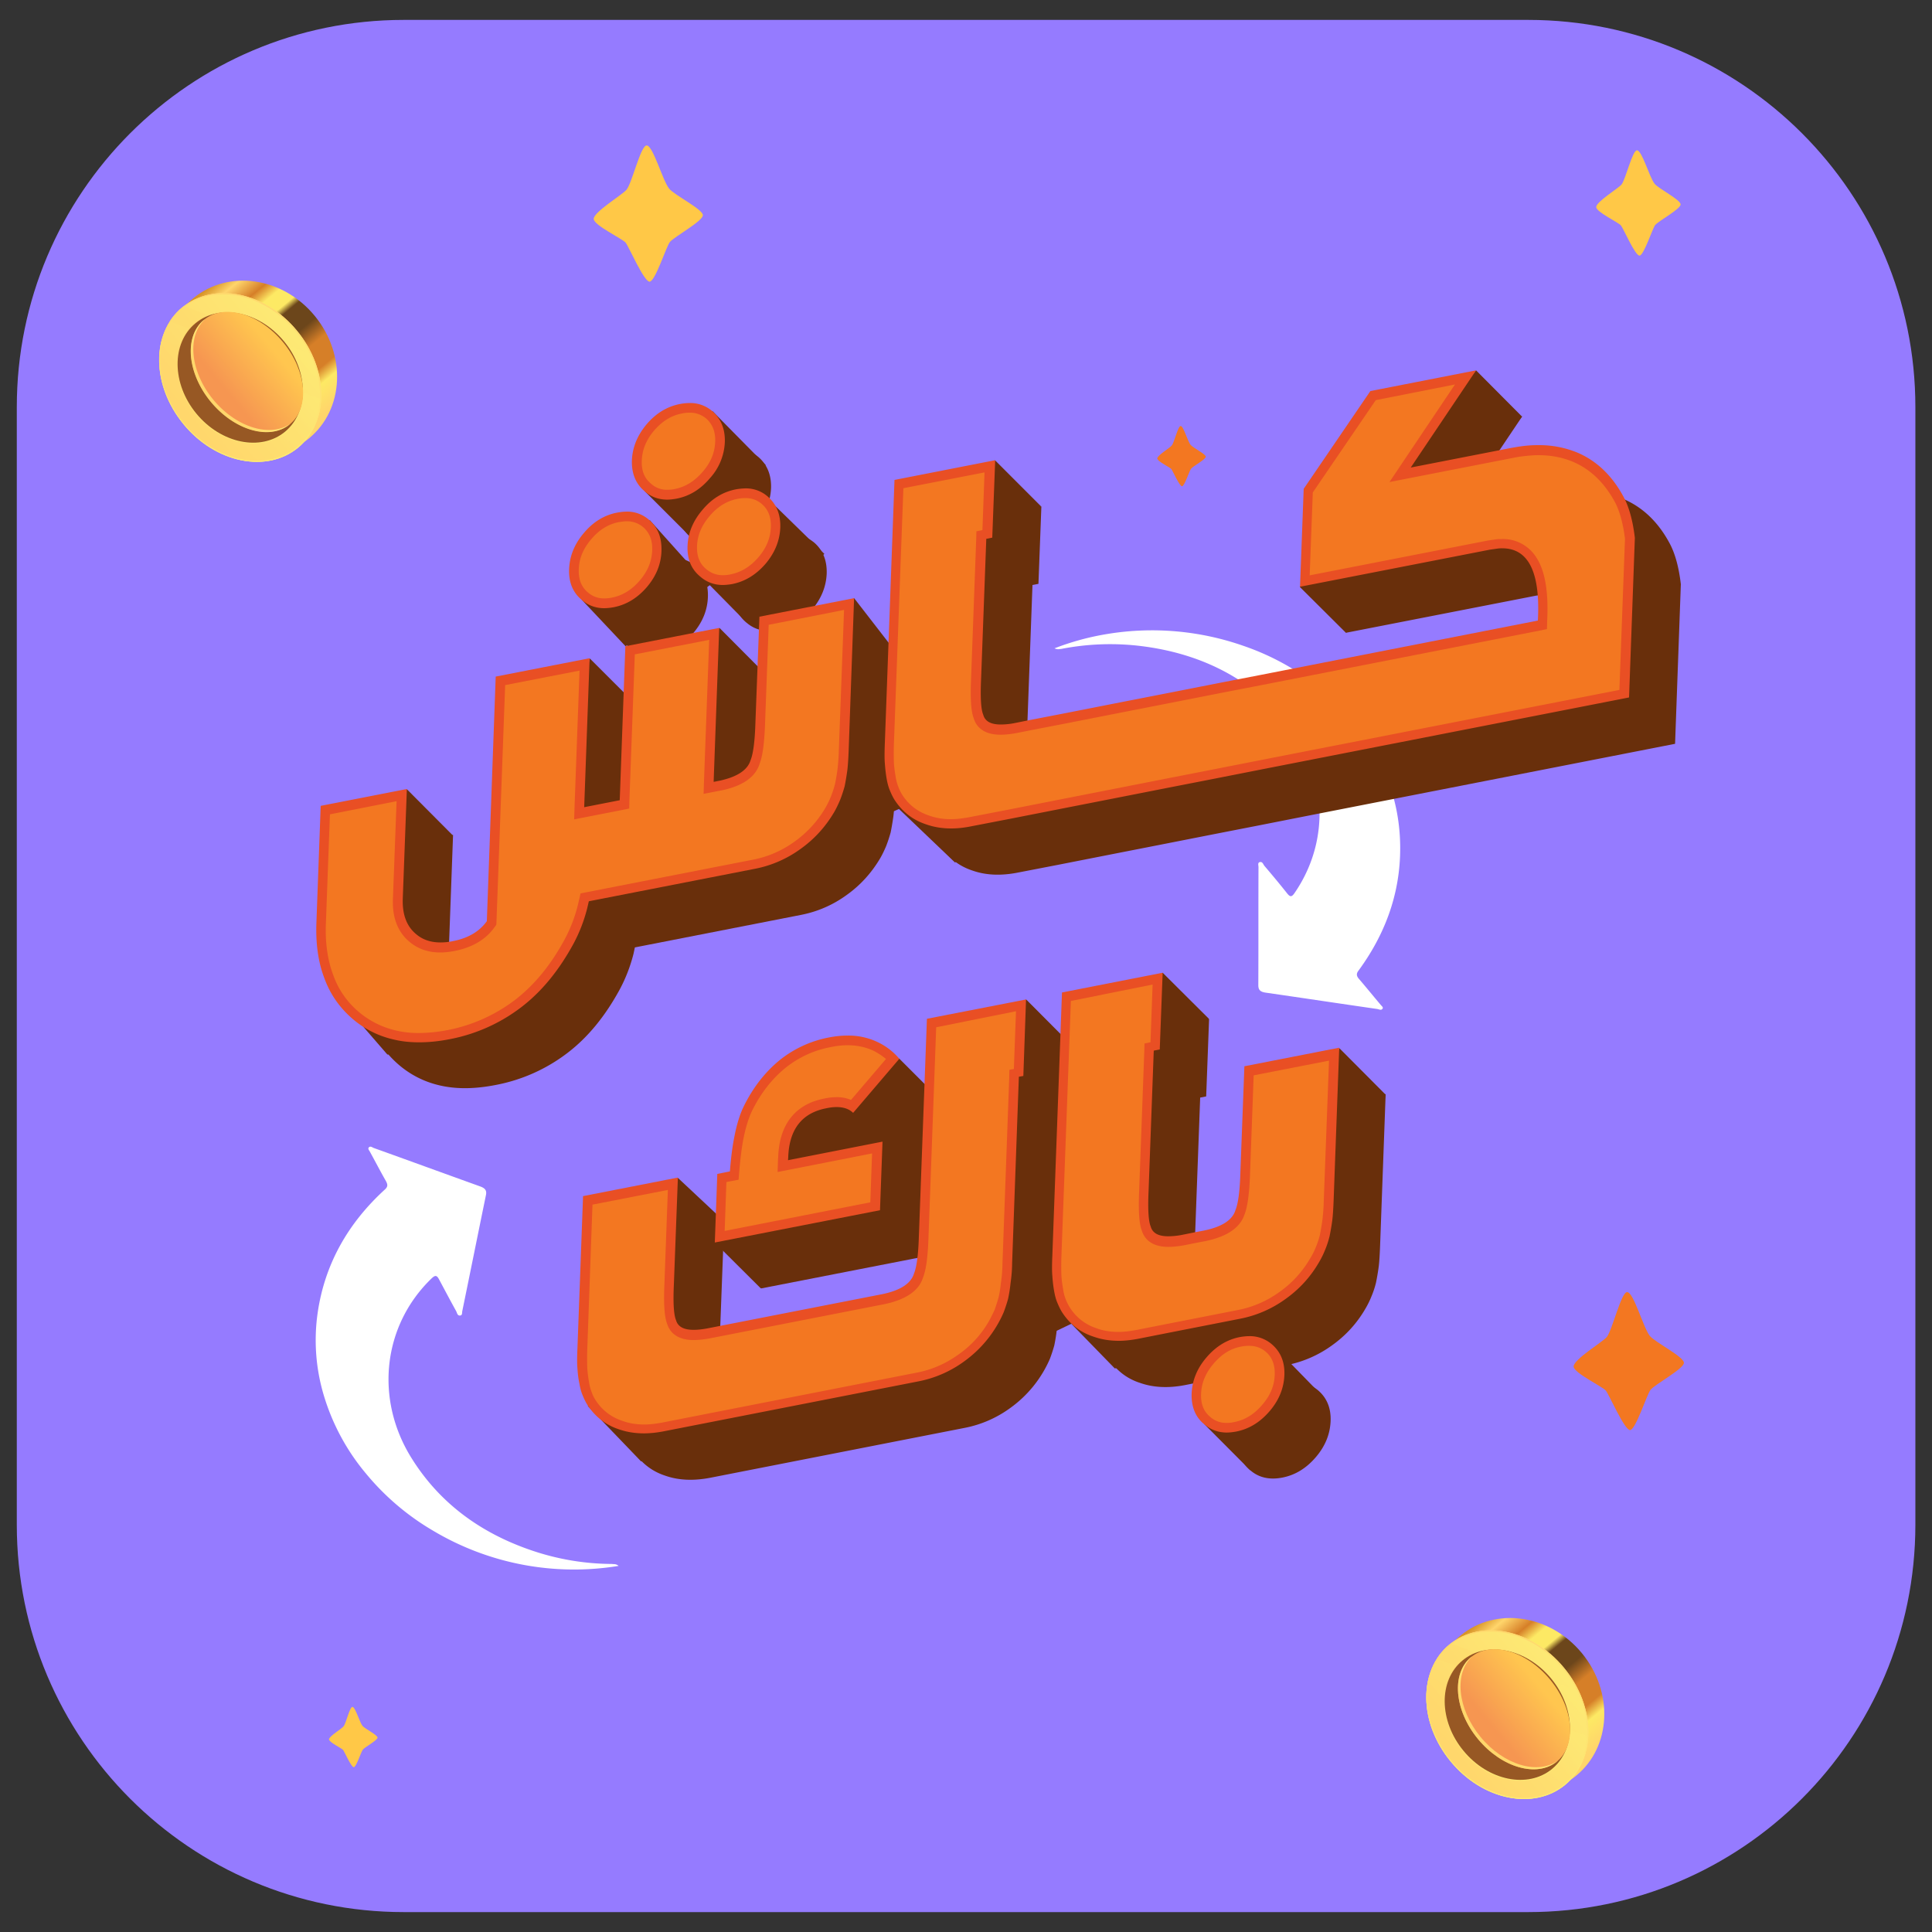 <svg width="66" height="66" viewBox="0 0 66 66" fill="none" xmlns="http://www.w3.org/2000/svg">
  <rect x="0" y="0" width="66" height="66" fill="#333333" stroke="none"/>
  <g clip-path="url(#clip0_3647_10715)">
    <path d="M52.206 65.32H13.794c-7.3 0-13.22-5.92-13.22-13.226V13.906C.574 6.6 6.494.68 13.794.68h38.412c7.306 0 13.226 5.92 13.226 13.226v38.188C65.426 59.4 59.506 65.32 52.206 65.32" fill="#957BFF"/>
    <path d="M36.023 22.148a9 9 0 0 1 1.834-.495 9.44 9.44 0 0 1 4.62.41 8.6 8.6 0 0 1 2.627 1.451c.819.66 1.465 1.426 1.927 2.297.476.885.74 1.822.792 2.799.086 1.643-.396 3.161-1.419 4.554-.079.105-.06.184.02.277.25.29.495.594.746.89.033.04.092.08.06.126-.04.066-.113.027-.172.013-1.274-.184-2.548-.376-3.822-.56-.191-.027-.25-.1-.25-.258.006-1.34 0-2.686.006-4.026 0-.06-.033-.145.033-.172.1-.033.126.066.165.12.264.31.528.626.779.943.105.132.158.132.257-.013 1.314-1.914 1.09-4.422-.547-6.151q-1.803-1.911-4.654-2.277a8.7 8.7 0 0 0-2.771.092c-.053 0-.113.033-.231-.02m-14.89 31.345a9.4 9.4 0 0 1-6.336-1.201 8.6 8.6 0 0 1-2.29-1.947 7.5 7.5 0 0 1-1.432-2.633 6.56 6.56 0 0 1-.218-2.898c.244-1.623 1.016-3.016 2.297-4.184.099-.093.092-.165.033-.277-.192-.337-.37-.68-.555-1.017-.026-.046-.072-.092-.033-.138.053-.06.119 0 .172.02 1.214.435 2.422.877 3.636 1.313.179.066.225.145.192.303-.27 1.314-.535 2.634-.805 3.947-.014.06.006.152-.073.159-.099.013-.106-.093-.139-.152-.198-.357-.389-.72-.58-1.076-.08-.152-.132-.158-.258-.04-1.67 1.61-1.947 4.119-.686 6.138.924 1.485 2.297 2.541 4.105 3.155a8.6 8.6 0 0 0 2.739.462c.066.013.132-.013.231.066" fill="#fff"/>
    <path d="M6.608 10.184c1.2-.99 3.055-.72 4.144.607 1.09 1.327 1.004 3.201-.198 4.185-1.2.99-3.055.719-4.144-.608-1.09-1.326-1.004-3.194.198-4.184" fill="url(#paint0_linear_3647_10715)"/>
    <path d="M6.231 10.5c1.07-.885 2.825-.529 3.914.798s1.109 3.109.04 3.993c-1.07.884-2.825.528-3.914-.799-1.09-1.326-1.11-3.115-.04-3.993" fill="url(#paint1_linear_3647_10715)"/>
    <g opacity=".38">
      <path d="m5.696 13.541 4.547 1.696c.45-.402.694-.976.726-1.603l-5.438-2.027c-.165.594-.105 1.28.165 1.934" fill="url(#paint2_linear_3647_10715)"/>
      <path d="M6.277 10.453c-.02.013-.033.027-.053.04-.172.138-.31.303-.43.482l5.11 1.907a3.5 3.5 0 0 0-.265-.799z" fill="url(#paint3_linear_3647_10715)"/>
    </g>
    <path d="M6.271 14.493c1.09 1.326 2.845 1.682 3.914.798 1.07-.884 1.056-2.673-.04-3.993-1.089-1.327-2.844-1.683-3.913-.799-1.07.878-1.056 2.667.04 3.993m3.855-3.182c1.082 1.307 1.095 3.082.04 3.954-1.057.87-2.793.521-3.875-.792s-1.096-3.083-.04-3.954c1.056-.87 2.792-.514 3.875.792" fill="url(#paint4_linear_3647_10715)"/>
    <path d="M6.27 14.493c1.09 1.326 2.839 1.683 3.908.805s1.043-2.667-.046-3.987c-1.09-1.326-2.838-1.683-3.908-.805s-1.049 2.66.047 3.987m3.835-3.168c1.083 1.306 1.102 3.075.046 3.946-1.056.872-2.785.515-3.867-.798-1.083-1.307-1.102-3.076-.046-3.947s2.791-.508 3.867.799" fill="url(#paint5_linear_3647_10715)"/>
    <path d="M6.666 11.054c.825-.68 2.178-.402 3.023.614s.858 2.402.033 3.089-2.178.402-3.023-.614-.865-2.409-.033-3.089" fill="url(#paint6_linear_3647_10715)"/>
    <path d="M6.653 11.035c.832-.686 2.205-.41 3.056.62.852 1.03.865 2.43.033 3.116-.831.686-2.204.409-3.056-.62-.851-1.03-.87-2.43-.033-3.116" fill="url(#paint7_linear_3647_10715)"/>
    <path d="M9.735 14.75c.826-.682.812-2.065-.032-3.088s-2.199-1.3-3.025-.62c-.827.683-.813 2.065.031 3.089.844 1.023 2.199 1.3 3.026.619" fill="#975824"/>
    <path d="M6.97 10.924c.68-.561 1.888-.218 2.7.765.811.984.917 2.238.237 2.799s-1.887.218-2.7-.766c-.811-.983-.923-2.237-.237-2.798" fill="url(#paint8_linear_3647_10715)"/>
    <path d="M7.287 13.655c-.792-.963-.91-2.184-.277-2.758-.013.013-.027.02-.046.033-.68.56-.575 1.815.237 2.798s2.02 1.327 2.7.765a.2.2 0 0 1 .04-.033c-.687.502-1.862.152-2.654-.805" fill="url(#paint9_linear_3647_10715)"/>
    <path d="M49.897 55.87c1.2-.99 3.056-.72 4.145.607s1.003 3.2-.199 4.184c-1.2.99-3.055.72-4.144-.607-1.09-1.327-1.003-3.194.198-4.184" fill="url(#paint10_linear_3647_10715)"/>
    <path d="M49.52 56.18c1.07-.885 2.825-.529 3.914.798s1.109 3.108.04 3.993c-1.07.884-2.825.528-3.914-.799-1.096-1.32-1.116-3.108-.04-3.993" fill="url(#paint11_linear_3647_10715)"/>
    <g opacity=".38">
      <path d="m48.98 59.223 4.547 1.696c.448-.402.693-.977.726-1.604l-5.439-2.026c-.158.594-.105 1.28.165 1.934" fill="url(#paint12_linear_3647_10715)"/>
      <path d="M49.567 56.14c-.02.014-.033.027-.053.04a2.1 2.1 0 0 0-.429.482l5.108 1.907a3.5 3.5 0 0 0-.264-.798z" fill="url(#paint13_linear_3647_10715)"/>
    </g>
    <path d="M49.553 60.172c1.089 1.327 2.845 1.683 3.914.799 1.069-.885 1.056-2.673-.04-3.993-1.089-1.327-2.844-1.683-3.914-.799-1.069.885-1.05 2.673.04 3.993m3.86-3.181c1.083 1.307 1.097 3.082.04 3.953-1.056.872-2.791.522-3.874-.792-1.082-1.313-1.095-3.082-.04-3.953 1.057-.871 2.792-.515 3.875.792" fill="url(#paint14_linear_3647_10715)"/>
    <path d="M49.554 60.172c1.089 1.327 2.838 1.683 3.907.806 1.07-.878 1.043-2.667-.046-3.987-1.09-1.327-2.838-1.683-3.907-.805-1.063.878-1.043 2.666.046 3.986m3.841-3.168c1.082 1.307 1.102 3.076.046 3.947s-2.785.515-3.867-.798c-1.083-1.314-1.103-3.076-.047-3.947 1.056-.865 2.792-.509 3.868.798" fill="url(#paint15_linear_3647_10715)"/>
    <path d="M49.957 56.734c.825-.68 2.178-.403 3.022.614.845 1.023.858 2.402.033 3.089-.825.68-2.178.402-3.023-.614-.85-1.023-.864-2.403-.032-3.09" fill="url(#paint16_linear_3647_10715)"/>
    <path d="M49.936 56.72c.832-.686 2.204-.409 3.056.621s.864 2.429.033 3.115c-.832.687-2.205.41-3.056-.62-.851-1.036-.865-2.429-.033-3.115" fill="url(#paint17_linear_3647_10715)"/>
    <path d="M53.02 60.43c.827-.682.813-2.065-.03-3.088-.845-1.024-2.2-1.301-3.026-.62-.827.682-.813 2.065.031 3.088s2.199 1.301 3.026.62" fill="#975824"/>
    <path d="M50.253 56.61c.68-.562 1.887-.218 2.699.765s.917 2.237.238 2.798c-.68.561-1.888.218-2.7-.765-.812-.984-.917-2.238-.237-2.799" fill="url(#paint18_linear_3647_10715)"/>
    <path d="M50.576 59.335c-.792-.964-.91-2.185-.277-2.759-.013.013-.027.02-.046.033-.68.561-.575 1.815.237 2.799.812.983 2.02 1.326 2.7.765q.02-.021.04-.033c-.687.502-1.862.159-2.654-.805" fill="url(#paint19_linear_3647_10715)"/>
    <path d="M55.585 44.14c-.205 0-.502 1.288-.693 1.532-.139.171-1.135.765-1.135 1.01 0 .217.99.686 1.102.825s.634 1.346.825 1.346.574-1.214.7-1.373c.151-.191 1.141-.72 1.141-.924 0-.211-.99-.7-1.168-.924-.224-.284-.548-1.491-.772-1.491" fill="#F37721"/>
    <path d="M55.922 5.135c-.158 0-.383.983-.528 1.168-.106.132-.865.587-.865.772 0 .165.76.522.845.627.086.106.482 1.03.634 1.03.145 0 .442-.924.534-1.043.12-.145.871-.548.871-.706 0-.159-.752-.535-.89-.706-.179-.225-.43-1.142-.601-1.142M22.09 4.969c-.204 0-.494 1.274-.686 1.511-.138.172-1.122.76-1.122.997 0 .218.984.68 1.09.812.111.138.626 1.333.818 1.333s.567-1.195.693-1.353c.151-.185 1.128-.713 1.128-.918 0-.204-.977-.686-1.155-.91-.224-.284-.548-1.472-.765-1.472" fill="#FFC847"/>
    <path d="M40.333 14.553c-.093 0-.218.567-.304.666-.06.08-.495.337-.495.443 0 .098.436.303.482.362.046.06.277.588.363.588s.25-.528.31-.6c.066-.087.502-.318.502-.41s-.436-.303-.515-.402c-.106-.12-.244-.647-.343-.647" fill="#F37721"/>
    <path d="M12.039 58.31c-.093 0-.218.568-.304.667-.06.08-.495.337-.495.442 0 .1.436.304.482.363.046.06.277.588.363.588s.25-.528.31-.6c.066-.087.502-.318.502-.41 0-.093-.436-.304-.515-.403-.099-.125-.244-.647-.343-.647" fill="#FFC847"/>
    <path d="m47.329 37.389-1.571-1.578-2.06 4.963-1.98 3.327-1.616-1.888.627-6.343.567-1.069-1.577-1.57-3.095 2.488-1.571-1.578-2.766 3.59-1.57-1.57-2.165.838-1.663.673-1.169 2.422-1.306 2.35 1.577 1.57 2.422-1.986 3.736-.356.224 2.785-4.501 1.531-4.627.403.132-1.98 1.241-2.805-1.458-1.366-1.307 2.33-1.42 4.224-.349 1.24 1.815 1.888L33 46.952l3.597-1.73 1.485 1.525 2.58-.468.99 1.168-.514 1.201 1.57 1.577 2.542-2.461-1.789-1.835 3.432-5.247zM26.162 15.893l-1.822-1.848-2.323 2.726 1.57 1.57.337 1.354-1.729-1.928-2.323 2.72 1.498 1.59 2.878-2.086 1.254 1.274 2.66-2.343-1.69-1.65-1.327-.554z" fill="#692F0B"/>
    <path d="m35.561 17.294-1.57-1.571-3.162 6.844-1.65-2.132-3.03 2.594-1.57-1.578-2.858 2.614-1.571-1.57-1.577 6.309-2.192 4.25-1.617-.204.707-4.31-1.571-1.578-1.861 2.977-.78 3.808 1.974 2.277 4.89-.39 2.608-3.088 2.481-1.973 3.927-1.38 3.571-1.557 1.914 1.828 3.208-2.158-2.1-2.132.72-6.052zM24.69 18.605c.443-.086.819-.317 1.142-.7a1.95 1.95 0 0 0 .508-1.228q.022-.662-.422-1.056-.445-.374-1.109-.244c-.435.086-.812.31-1.135.687-.323.382-.488.791-.508 1.234q-.022.673.422 1.05c.297.257.66.342 1.102.257" fill="#692F0B"/>
    <path d="m21.688 32.365 5.67-1.11a3.9 3.9 0 0 0 1.563-.679q.695-.495 1.142-1.247.101-.17.211-.43c.053-.138.106-.296.152-.461q.051-.25.093-.548.028-.219.046-.687l.191-5.207-3.234.634-.138 3.69c-.02.606-.08 1.015-.165 1.22q-.15.495-1.03.693l-.231.046.191-5.26-3.207.627-.192 5.26-1.214.238.185-5.089-3.208.627-.303 8.356c-.251.35-.634.58-1.155.68-.542.105-.964.026-1.268-.245q-.476-.397-.448-1.2l.138-3.75-2.943.575-.146 3.993c-.026.712.06 1.333.264 1.874q.29.811.944 1.386c.423.37.918.62 1.479.74q.821.178 1.86-.027a5.8 5.8 0 0 0 2.436-1.083c.713-.54 1.307-1.273 1.802-2.184.198-.37.356-.772.469-1.214zm.858-10.05c.442-.085.818-.317 1.142-.693q.474-.562.495-1.234c.013-.442-.12-.792-.416-1.05-.304-.257-.674-.336-1.11-.25q-.66.129-1.134.693c-.324.376-.489.785-.508 1.228-.02.455.125.805.422 1.055.303.251.666.337 1.109.251m3.035-3.334q-.485.565-.515 1.228-.028.681.43 1.056c.29.257.66.343 1.101.257q.656-.128 1.142-.693.474-.562.502-1.234.02-.663-.416-1.05c-.304-.257-.673-.336-1.109-.25q-.661.121-1.135.686m31.469-.396q-.575-1.089-1.557-1.524c-.58-.258-1.247-.33-2-.225-.026 0-.125.02-.283.047l-3.446.673 2.238-3.333-3.61.706-2.277 3.34-.126 3.346 6.488-1.267.284-.04c.963-.086 1.419.693 1.36 2.323l-.007.139-9.458 1.854-1.26.245-2.014.396-1.419.277-2.013.396-1.26.244-.462.092q-.942.181-1.063-.284c-.072-.171-.099-.567-.072-1.174l.178-4.831.204-.04.1-2.647-3.44.674-.33 9.002q-.018.465 0 .673.021.296.06.522c.027.151.06.29.112.409q.09.22.179.35.398.593 1.062.811.675.24 1.538.073l1.366-.264 2.013-.396 1.413-.277 2.013-.396 1.419-.277 2.013-.397 12.23-2.395.197-5.452c-.066-.567-.191-1.03-.37-1.373M29.799 39.42q.623-.118.917.16l1.578-1.849a2.2 2.2 0 0 0-.78-.587q-.691-.309-1.623-.132a3.84 3.84 0 0 0-1.67.772c-.501.41-.904.93-1.214 1.55q-.216.427-.343 1.11-.088.437-.145 1.142l-.43.085-.085 2.343 5.643-1.102.086-2.343-3.228.634.007-.1c.013-.963.449-1.524 1.287-1.682" fill="#692F0B"/>
    <path d="M32.967 43.863c-.02.614-.08 1.017-.165 1.221q-.16.517-1.102.707l-5.967 1.168q-.942.18-1.062-.284c-.073-.172-.1-.568-.073-1.175l.139-3.69-3.24.634-.192 5.208q-.02.465 0 .673.018.297.066.515c.026.152.06.29.112.409q.09.22.178.35.397.594 1.063.812.675.238 1.538.072l8.685-1.703a3.9 3.9 0 0 0 1.564-.68 4.04 4.04 0 0 0 1.353-1.676c.053-.138.106-.297.152-.462.033-.165.066-.343.086-.548a5 5 0 0 0 .053-.686l.23-6.356.153-.026.099-2.647-3.386.66zm10.957 3.387q-.652.128-1.136.692c-.323.376-.488.785-.508 1.234q-.021.676.423 1.043.437.386 1.102.258c.442-.086.818-.317 1.142-.694s.488-.785.508-1.227c.02-.449-.126-.799-.423-1.056-.297-.25-.666-.337-1.108-.25m.032-5.538c-.02.614-.08 1.017-.165 1.221-.099.343-.468.581-1.095.706l-.278.053-.462.093c-.627.118-.983.026-1.062-.284-.073-.172-.1-.568-.073-1.175L41 37.495l.205-.04.099-2.646-3.439.673-.33 9.002q-.02.465 0 .673.02.297.06.515c.026.152.06.29.112.41q.09.218.178.35c.264.395.614.666 1.063.811.448.158.963.185 1.537.073l1.208-.238 2.25-.442a3.9 3.9 0 0 0 1.565-.68c.462-.33.845-.746 1.135-1.247a3 3 0 0 0 .211-.43 3 3 0 0 0 .152-.461 8 8 0 0 0 .093-.548q.028-.219.046-.687l.191-5.207-3.24.634zm8.038-27.482-1.57-1.578-6.02 7.399 1.578 1.57z" fill="#692F0B"/>
    <path d="M22.803 16.895a1 1 0 0 1-.674-.25c-.264-.219-.382-.522-.37-.918.014-.403.172-.786.47-1.135.296-.337.646-.548 1.036-.627q.15-.032.29-.033c.264 0 .482.079.68.237.257.225.376.528.363.924-.013.416-.165.786-.469 1.129-.303.356-.64.567-1.05.647q-.138.028-.276.026" fill="#F37721"/>
    <path d="M23.555 14.098a.85.85 0 0 1 .567.198c.218.191.324.455.31.792-.013.376-.151.712-.429 1.03-.277.323-.587.514-.95.587-.086.02-.172.026-.25.026a.8.8 0 0 1-.575-.218c-.218-.185-.317-.435-.304-.779.014-.37.152-.712.43-1.036.277-.317.587-.508.95-.574q.13-.028.25-.026m0-.33q-.157.001-.324.033c-.435.085-.812.31-1.135.686-.323.383-.488.792-.508 1.234q-.021.674.422 1.05.329.297.786.297c.099 0 .204-.014.316-.033.443-.086.819-.317 1.142-.7a1.95 1.95 0 0 0 .508-1.228q.022-.661-.422-1.056a1.15 1.15 0 0 0-.785-.283" fill="#E94F24"/>
    <path d="M14.314 35.45q-.417 0-.785-.08a3.1 3.1 0 0 1-1.4-.706 3 3 0 0 1-.897-1.314c-.198-.514-.284-1.122-.258-1.815l.139-3.86 2.614-.509-.132 3.538c-.02.587.151 1.036.508 1.333q.377.329.944.33.216.002.462-.046c.56-.112.983-.363 1.26-.746l.027-.04.303-8.27 2.871-.56-.185 5.082 1.545-.304.191-5.26 2.878-.561-.192 5.26.436-.086c.647-.145 1.036-.416 1.155-.805.092-.211.145-.627.172-1.267l.132-3.558 2.904-.567-.185 4.996a8 8 0 0 1-.046.666q-.042.298-.093.535c-.04.152-.092.304-.145.436a3 3 0 0 1-.198.402 3.8 3.8 0 0 1-1.096 1.195q-.674.485-1.498.653l-5.775 1.129-.079.337a5.4 5.4 0 0 1-.455 1.174c-.476.891-1.07 1.61-1.756 2.132a5.6 5.6 0 0 1-2.37 1.05 5 5 0 0 1-.996.105" fill="#F37721"/>
    <path d="m28.834 20.836-.178 4.792a7 7 0 0 1-.046.653 7 7 0 0 1-.086.508c-.04.152-.086.29-.139.423a3 3 0 0 1-.191.39c-.27.461-.627.844-1.05 1.148-.429.31-.91.521-1.432.62l-5.67 1.109-.21.04-.047.21-.052.218a5 5 0 0 1-.443 1.142c-.468.871-1.043 1.571-1.71 2.08a5.54 5.54 0 0 1-3.273 1.121q-.397 0-.745-.079a3 3 0 0 1-1.334-.667 2.9 2.9 0 0 1-.851-1.254c-.185-.495-.27-1.075-.244-1.742l.138-3.729 2.277-.449-.125 3.333c-.027.64.165 1.135.56 1.465.285.245.641.37 1.057.37.152 0 .323-.02.495-.053.6-.119 1.063-.39 1.36-.812l.059-.079.006-.099.297-8.091 2.541-.495-.171 4.666-.013.416.409-.08 1.214-.237.258-.053.006-.264.185-5.003 2.541-.495-.178 4.845-.013.415.409-.079.238-.046c.7-.152 1.128-.455 1.267-.904.099-.251.158-.673.184-1.32l.126-3.426zm.343-.402-3.234.633-.139 3.683c-.02.607-.079 1.016-.164 1.221q-.15.495-1.03.693l-.231.046.191-5.26-3.207.627-.192 5.26-1.214.238.185-5.089-3.208.627-.303 8.356c-.251.35-.634.58-1.155.68a2 2 0 0 1-.43.046c-.343 0-.62-.1-.838-.29q-.476-.398-.449-1.202l.14-3.749-2.944.575-.146 3.993c-.026.712.06 1.333.264 1.874q.289.811.944 1.386c.423.37.918.62 1.479.74.257.059.527.085.818.085.33 0 .673-.033 1.043-.106a5.8 5.8 0 0 0 2.435-1.082c.713-.541 1.307-1.274 1.802-2.185.198-.37.356-.772.468-1.214l.053-.231 5.67-1.109a3.9 3.9 0 0 0 1.564-.68q.695-.494 1.142-1.247.1-.17.21-.429c.054-.139.107-.297.153-.462q.051-.25.092-.548.028-.22.046-.686z" fill="#E94F24"/>
    <path d="M20.65 20.614a.98.98 0 0 1-.673-.244c-.264-.218-.383-.522-.37-.924.014-.41.165-.78.469-1.129.29-.343.64-.561 1.043-.64a1.4 1.4 0 0 1 .284-.027c.264 0 .488.08.686.251q.376.326.356.918c-.013.409-.171.792-.462 1.135-.297.35-.64.56-1.049.64-.092.007-.191.02-.284.02" fill="#F37721"/>
    <path d="M21.402 17.809a.84.84 0 0 1 .575.204c.217.191.316.449.303.785-.013.377-.152.713-.422 1.03-.277.323-.588.515-.957.588-.093.02-.178.026-.258.026a.82.82 0 0 1-.567-.211c-.218-.185-.317-.443-.304-.786.013-.37.152-.706.43-1.03.27-.316.573-.508.943-.58.092-.013.178-.027.257-.027m0-.33q-.148.002-.316.033c-.443.085-.819.316-1.136.692-.323.377-.488.786-.508 1.228-.02.456.126.805.423 1.056.217.192.481.29.778.29q.15-.002.317-.032c.442-.086.819-.317 1.142-.694q.476-.562.495-1.234c.013-.442-.119-.792-.416-1.05a1.13 1.13 0 0 0-.779-.29" fill="#E94F24"/>
    <path d="M24.709 19.813a.98.98 0 0 1-.674-.244c-.27-.218-.389-.522-.376-.924q.02-.604.475-1.129c.297-.35.634-.56 1.043-.64a1.4 1.4 0 0 1 .284-.026c.264 0 .488.079.686.244.251.224.37.521.357.917-.013.41-.172.792-.462 1.135-.297.344-.654.561-1.05.64a1.5 1.5 0 0 1-.283.027" fill="#F37721"/>
    <path d="M25.455 17.016a.84.84 0 0 1 .574.204c.218.192.317.449.304.786-.013.376-.152.712-.423 1.03-.277.322-.594.514-.957.586-.092.02-.171.027-.257.027a.85.85 0 0 1-.574-.211c-.218-.178-.324-.436-.31-.786.013-.37.158-.706.435-1.03.27-.316.58-.508.944-.58.106-.02.185-.027.264-.027m0-.33q-.15.002-.317.032-.661.129-1.135.694-.485.564-.515 1.227c-.02.456.125.805.43 1.056.217.192.48.29.778.29q.148-.002.317-.032.654-.129 1.141-.694.474-.562.502-1.234.02-.663-.416-1.05a1.13 1.13 0 0 0-.785-.29" fill="#E94F24"/>
    <path d="M32.49 28.141c-.283 0-.553-.046-.798-.132q-.615-.208-.983-.752a2 2 0 0 1-.165-.324 1.6 1.6 0 0 1-.099-.376 5 5 0 0 1-.06-.501c-.013-.139-.006-.357 0-.66l.324-8.87 3.109-.608-.086 2.31-.205.04-.185 4.963c-.033.851.033 1.122.086 1.247.046.185.218.436.753.436q.209-.002.488-.053l18.011-3.524.014-.27c.04-1.057-.126-1.756-.509-2.152-.224-.232-.521-.35-.878-.35q-.07-.002-.151.006l-.297.04-6.29 1.234.112-3.089L46.9 13.51l3.154-.62-2.237 3.333 3.835-.753c.145-.026.23-.046.257-.046a4 4 0 0 1 .634-.046c.468 0 .904.086 1.293.257.614.27 1.116.76 1.479 1.446q.257.496.356 1.32l-.198 5.293-22.348 4.376a2.6 2.6 0 0 1-.633.072" fill="#F37721"/>
    <path d="m49.704 13.134-1.795 2.673-.442.66.779-.152 3.445-.673q.186-.038.264-.046c.205-.027.41-.046.594-.046q.673-.002 1.227.244c.581.257 1.05.72 1.4 1.373.158.303.27.72.336 1.234l-.191 5.168-11.98 2.343-2.012.396-1.42.277-2.012.396-1.413.277-2.013.396-1.366.264c-.217.04-.422.066-.62.066q-.405.001-.752-.125a1.7 1.7 0 0 1-.898-.687 1.5 1.5 0 0 1-.145-.29 1.5 1.5 0 0 1-.093-.35 4 4 0 0 1-.06-.475 10 10 0 0 1 0-.64l.324-8.739 2.772-.54-.072 1.972-.205.04-.007.264-.178 4.831c-.033.838.033 1.136.093 1.294.066.218.264.56.917.56.152 0 .33-.019.522-.052l.461-.092 1.261-.244 2.013-.396 1.42-.278 2.012-.396 1.26-.244 9.459-1.854.257-.053.007-.264.006-.139c.04-1.102-.139-1.841-.554-2.27a1.34 1.34 0 0 0-.997-.403c-.053 0-.105 0-.185.007l-.303.046-6.079 1.188.106-2.832 2.151-3.154zm.72-.482-3.61.707-2.278 3.34-.125 3.345 6.488-1.267.284-.04q.069-.007.138-.006 1.309.002 1.221 2.33l-.006.138-9.458 1.855-1.26.244-2.014.396-1.419.277-2.013.396-1.26.244-.462.093a2.5 2.5 0 0 1-.462.046c-.344 0-.541-.112-.6-.337-.074-.171-.1-.567-.074-1.174l.179-4.832.204-.04.1-2.646-3.44.674-.33 9.002q-.018.466 0 .673.021.296.06.521c.027.152.06.29.112.41q.09.22.178.35.397.594 1.063.811.394.14.858.139.325-.001.68-.073l1.366-.264 2.013-.396 1.412-.277 2.014-.396 1.419-.277 2.012-.396 12.237-2.396.198-5.451c-.066-.568-.191-1.03-.37-1.373q-.576-1.089-1.557-1.525a3.4 3.4 0 0 0-1.36-.27 4 4 0 0 0-.64.046c-.026 0-.125.02-.284.046l-3.445.673z" fill="#E94F24"/>
    <path d="m24.663 40.234.416-.08.013-.125q.058-.705.146-1.122c.085-.436.191-.792.33-1.063a4.5 4.5 0 0 1 1.174-1.498 3.6 3.6 0 0 1 1.598-.739c.217-.04.422-.066.62-.066.33 0 .634.06.904.185q.359.166.627.442l-1.38 1.617a1 1 0 0 0-.547-.139q-.168 0-.376.04c-.918.178-1.4.799-1.439 1.835l-.013.303 3.227-.633-.072 2.006-5.3 1.043z" fill="#F37721"/>
    <path d="M28.96 35.707c.303 0 .587.06.831.165.172.08.33.185.476.304l-1.195 1.399a1.2 1.2 0 0 0-.508-.093q-.19-.001-.41.047c-.686.132-1.517.587-1.57 1.993l-.007.099-.013.416.41-.08 2.817-.554-.06 1.67-4.975.977.059-1.67.171-.033.245-.046.02-.251q.06-.693.138-1.109.12-.625.317-1.023c.29-.58.666-1.063 1.128-1.439.456-.363.97-.6 1.532-.706q.316-.067.594-.066m0-.33q-.307-.002-.654.066a3.84 3.84 0 0 0-1.67.772c-.501.41-.904.93-1.214 1.551q-.216.426-.343 1.109-.088.437-.145 1.142l-.43.086-.085 2.343 5.643-1.103.086-2.343-3.228.634.007-.099q.049-1.437 1.307-1.676.186-.04.343-.04.367 0 .567.198l1.578-1.848a2.2 2.2 0 0 0-.779-.587 2.3 2.3 0 0 0-.983-.205" fill="#E94F24"/>
    <path d="M22.003 48.828c-.284 0-.555-.047-.799-.132a1.85 1.85 0 0 1-.983-.753 1.6 1.6 0 0 1-.165-.323 1.6 1.6 0 0 1-.1-.376 5 5 0 0 1-.058-.502 11 11 0 0 1 0-.66l.184-5.075 2.904-.568-.125 3.478c-.033.858.033 1.122.086 1.248.046.184.218.435.752.435.139 0 .31-.02.488-.053l5.967-1.168c.693-.138 1.102-.416 1.227-.825.093-.211.146-.627.172-1.267l.27-7.352 3.057-.601-.086 2.31-.152.026-.238 6.482a6 6 0 0 1-.053.66 7 7 0 0 1-.085.54c-.04.153-.093.304-.145.443a4 4 0 0 1-.205.403 3.7 3.7 0 0 1-1.09 1.194 3.9 3.9 0 0 1-1.497.654l-8.686 1.702c-.218.06-.436.08-.64.08" fill="#F37721"/>
    <path d="m34.708 34.545-.073 1.974-.152.026-.006.264-.231 6.356a5 5 0 0 1-.053.66c-.02.191-.046.363-.08.495a8 8 0 0 1-.131.416q-.11.237-.198.396a3.5 3.5 0 0 1-1.043 1.141c-.43.31-.91.522-1.432.62l-8.686 1.704c-.218.04-.422.066-.614.066q-.405.002-.752-.126a1.7 1.7 0 0 1-.898-.686 1.2 1.2 0 0 1-.145-.29 1.5 1.5 0 0 1-.092-.35 4 4 0 0 1-.06-.476 10 10 0 0 1 0-.64l.178-4.943 2.575-.502-.12 3.274c-.032.838.034 1.135.093 1.293.066.218.264.561.91.561.153 0 .33-.02.522-.052l5.967-1.169c.752-.151 1.207-.468 1.34-.904.105-.25.165-.673.19-1.34l.265-7.22zm.343-.402-3.386.66-.277 7.484c-.02.614-.08 1.016-.165 1.221q-.16.516-1.102.706l-5.967 1.168q-.265.048-.462.047c-.343 0-.54-.113-.6-.337-.073-.172-.1-.568-.073-1.175l.139-3.69-3.24.634-.192 5.208q-.021.465 0 .673.018.297.066.515c.026.152.06.29.112.409q.09.22.178.35.397.593 1.063.812c.264.092.547.138.858.138q.325-.002.68-.072l8.685-1.703a3.9 3.9 0 0 0 1.564-.68 4.04 4.04 0 0 0 1.353-1.676c.053-.139.106-.297.152-.462a5 5 0 0 0 .086-.548 5 5 0 0 0 .053-.687l.23-6.355.153-.027z" fill="#E94F24"/>
    <path d="M41.916 48.772a.98.98 0 0 1-.673-.244c-.264-.218-.383-.515-.37-.918.013-.415.165-.785.469-1.135.297-.343.647-.56 1.043-.64.099-.02.198-.026.283-.026a1 1 0 0 1 .68.244c.258.224.376.521.363.924-.013.402-.172.785-.468 1.128-.297.35-.64.561-1.05.64a2 2 0 0 1-.277.027" fill="#F37721"/>
    <path d="M42.668 45.975c.224 0 .41.066.574.204q.325.277.304.792c-.013.37-.152.706-.43 1.023-.276.324-.587.515-.956.587q-.138.029-.257.027a.82.82 0 0 1-.568-.211c-.218-.185-.317-.436-.304-.78.014-.375.152-.712.43-1.035.276-.324.58-.515.943-.581.1-.02.185-.026.264-.026m0-.33q-.148.002-.317.032-.652.129-1.135.694c-.323.376-.488.785-.508 1.234q-.021.675.422 1.043c.218.19.482.29.78.29q.148-.002.316-.033c.442-.086.818-.317 1.142-.693s.488-.786.508-1.228c.02-.449-.125-.798-.422-1.056a1.15 1.15 0 0 0-.786-.283" fill="#E94F24"/>
    <path d="M38.227 45.653c-.284 0-.555-.046-.799-.132q-.617-.209-.983-.752a1.5 1.5 0 0 1-.165-.324 1.6 1.6 0 0 1-.1-.376 5 5 0 0 1-.059-.502 11 11 0 0 1 0-.66l.324-8.87 3.108-.607-.086 2.31-.204.04-.185 4.962c-.033.852.033 1.123.086 1.248.046.185.218.435.752.435q.21-.002.489-.052l.745-.145c.693-.14 1.103-.416 1.221-.825.093-.212.146-.627.172-1.261l.132-3.558 2.904-.567-.185 5.003a8 8 0 0 1-.046.666 8 8 0 0 1-.092.535q-.058.228-.146.436a2.5 2.5 0 0 1-.198.402 3.8 3.8 0 0 1-1.095 1.195 3.9 3.9 0 0 1-1.498.653l-3.452.673a3 3 0 0 1-.64.073" fill="#F37721"/>
    <path d="m39.375 33.633-.073 1.973-.204.04-.007.264-.178 4.831c-.033.832.033 1.136.092 1.294.066.218.264.56.911.56.152 0 .33-.019.521-.052l.462-.092.278-.053c.745-.152 1.194-.462 1.34-.918.098-.25.158-.673.184-1.32l.126-3.425 2.574-.502-.179 4.792a7 7 0 0 1-.046.647c-.026.191-.06.37-.086.515a3 3 0 0 1-.138.416 2.6 2.6 0 0 1-.192.382q-.405.693-1.049 1.149c-.429.31-.91.521-1.432.62l-2.25.442-1.209.238c-.217.04-.422.066-.613.066q-.407.002-.753-.126a1.69 1.69 0 0 1-1.043-.976 1.5 1.5 0 0 1-.092-.35 4 4 0 0 1-.06-.475 10 10 0 0 1 0-.64l.324-8.739zm.343-.403-3.439.674-.33 9.002q-.02.465 0 .673.02.297.06.515c.026.152.06.29.112.41q.09.218.178.35c.264.395.614.666 1.063.81q.395.14.858.14c.218 0 .442-.027.68-.073l1.207-.238 2.251-.442a3.9 3.9 0 0 0 1.564-.68c.462-.33.845-.745 1.135-1.247a3 3 0 0 0 .212-.43q.09-.215.151-.461c.033-.165.066-.343.093-.548q.028-.22.046-.686l.191-5.208-3.24.634-.139 3.69c-.02.613-.079 1.016-.165 1.22-.099.343-.468.581-1.095.706l-.278.053-.462.093a2.5 2.5 0 0 1-.462.046c-.343 0-.54-.112-.6-.337-.073-.171-.1-.567-.073-1.175l.178-4.83.205-.04z" fill="#E94F24"/>
  </g>
  <defs>
    <linearGradient id="paint0_linear_3647_10715" x1="10.389" y1="14.683" x2="6.688" y2="10.195" gradientUnits="userSpaceOnUse">
      <stop stop-color="#FFD56B"/>
      <stop offset=".144" stop-color="#FDE964"/>
      <stop offset=".221" stop-color="#D67F28"/>
      <stop offset=".354" stop-color="#D67F28"/>
      <stop offset=".467" stop-color="#6C461B"/>
      <stop offset=".6" stop-color="#6C461B"/>
      <stop offset=".641" stop-color="#FDE964"/>
      <stop offset=".728" stop-color="#FDE964"/>
      <stop offset=".805" stop-color="#D67F28"/>
      <stop offset=".918" stop-color="#FFD56B"/>
      <stop offset="1" stop-color="#D89428"/>
    </linearGradient>
    <linearGradient id="paint1_linear_3647_10715" x1="10.006" y1="11.365" x2="6.445" y2="14.301" gradientUnits="userSpaceOnUse">
      <stop stop-color="#FDE974"/>
      <stop offset="1" stop-color="#FFD76C"/>
    </linearGradient>
    <linearGradient id="paint2_linear_3647_10715" x1="9.189" y1="12.302" x2="7.101" y2="14.024" gradientUnits="userSpaceOnUse">
      <stop stop-color="#FDE974"/>
      <stop offset="1" stop-color="#FFD76C"/>
    </linearGradient>
    <linearGradient id="paint3_linear_3647_10715" x1="9.295" y1="11.05" x2="7.715" y2="12.353" gradientUnits="userSpaceOnUse">
      <stop stop-color="#FDE974"/>
      <stop offset="1" stop-color="#FFD76C"/>
    </linearGradient>
    <linearGradient id="paint4_linear_3647_10715" x1="8.207" y1="15.652" x2="8.207" y2="9.951" gradientUnits="userSpaceOnUse">
      <stop stop-color="#FDE974"/>
      <stop offset="1" stop-color="#FFD76C"/>
    </linearGradient>
    <linearGradient id="paint5_linear_3647_10715" x1="8.198" y1="15.655" x2="8.198" y2="9.961" gradientUnits="userSpaceOnUse">
      <stop stop-color="#FDE974"/>
      <stop offset="1" stop-color="#FFD76C"/>
    </linearGradient>
    <linearGradient id="paint6_linear_3647_10715" x1="9.74" y1="14.695" x2="6.686" y2="10.991" gradientUnits="userSpaceOnUse">
      <stop stop-color="#FDE974"/>
      <stop offset="1" stop-color="#FFD76B"/>
    </linearGradient>
    <linearGradient id="paint7_linear_3647_10715" x1="9.755" y1="14.713" x2="6.673" y2="10.975" gradientUnits="userSpaceOnUse">
      <stop stop-color="#FDE974"/>
      <stop offset="1" stop-color="#FFD76B"/>
    </linearGradient>
    <linearGradient id="paint8_linear_3647_10715" x1="9.333" y1="11.922" x2="7.668" y2="13.295" gradientUnits="userSpaceOnUse">
      <stop stop-color="#FFC64F"/>
      <stop offset="1" stop-color="#F69651"/>
    </linearGradient>
    <linearGradient id="paint9_linear_3647_10715" x1="8.314" y1="12.761" x2="7.453" y2="13.471" gradientUnits="userSpaceOnUse">
      <stop stop-color="#FDE974"/>
      <stop offset="1" stop-color="#FFD76B"/>
    </linearGradient>
    <linearGradient id="paint10_linear_3647_10715" x1="53.675" y1="60.364" x2="49.974" y2="55.876" gradientUnits="userSpaceOnUse">
      <stop stop-color="#FFD56B"/>
      <stop offset=".144" stop-color="#FDE964"/>
      <stop offset=".221" stop-color="#D67F28"/>
      <stop offset=".354" stop-color="#D67F28"/>
      <stop offset=".467" stop-color="#6C461B"/>
      <stop offset=".6" stop-color="#6C461B"/>
      <stop offset=".641" stop-color="#FDE964"/>
      <stop offset=".728" stop-color="#FDE964"/>
      <stop offset=".805" stop-color="#D67F28"/>
      <stop offset=".918" stop-color="#FFD56B"/>
      <stop offset="1" stop-color="#D89428"/>
    </linearGradient>
    <linearGradient id="paint11_linear_3647_10715" x1="53.292" y1="57.047" x2="49.731" y2="59.984" gradientUnits="userSpaceOnUse">
      <stop stop-color="#FDE974"/>
      <stop offset="1" stop-color="#FFD76C"/>
    </linearGradient>
    <linearGradient id="paint12_linear_3647_10715" x1="52.475" y1="57.986" x2="50.388" y2="59.708" gradientUnits="userSpaceOnUse">
      <stop stop-color="#FDE974"/>
      <stop offset="1" stop-color="#FFD76C"/>
    </linearGradient>
    <linearGradient id="paint13_linear_3647_10715" x1="52.582" y1="56.733" x2="51.002" y2="58.037" gradientUnits="userSpaceOnUse">
      <stop stop-color="#FDE974"/>
      <stop offset="1" stop-color="#FFD76C"/>
    </linearGradient>
    <linearGradient id="paint14_linear_3647_10715" x1="51.493" y1="61.334" x2="51.493" y2="55.634" gradientUnits="userSpaceOnUse">
      <stop stop-color="#FDE974"/>
      <stop offset="1" stop-color="#FFD76C"/>
    </linearGradient>
    <linearGradient id="paint15_linear_3647_10715" x1="51.486" y1="61.338" x2="51.486" y2="55.644" gradientUnits="userSpaceOnUse">
      <stop stop-color="#FDE974"/>
      <stop offset="1" stop-color="#FFD76C"/>
    </linearGradient>
    <linearGradient id="paint16_linear_3647_10715" x1="53.028" y1="60.377" x2="49.974" y2="56.673" gradientUnits="userSpaceOnUse">
      <stop stop-color="#FDE974"/>
      <stop offset="1" stop-color="#FFD76B"/>
    </linearGradient>
    <linearGradient id="paint17_linear_3647_10715" x1="53.041" y1="60.394" x2="49.959" y2="56.656" gradientUnits="userSpaceOnUse">
      <stop stop-color="#FDE974"/>
      <stop offset="1" stop-color="#FFD76B"/>
    </linearGradient>
    <linearGradient id="paint18_linear_3647_10715" x1="52.618" y1="57.603" x2="50.953" y2="58.977" gradientUnits="userSpaceOnUse">
      <stop stop-color="#FFC64F"/>
      <stop offset="1" stop-color="#F69651"/>
    </linearGradient>
    <linearGradient id="paint19_linear_3647_10715" x1="51.6" y1="58.443" x2="50.739" y2="59.153" gradientUnits="userSpaceOnUse">
      <stop stop-color="#FDE974"/>
      <stop offset="1" stop-color="#FFD76B"/>
    </linearGradient>
    <clipPath id="clip0_3647_10715">
      <path fill="#fff" d="M0 0h66v66H0z"/>
    </clipPath>
  </defs>
</svg>
